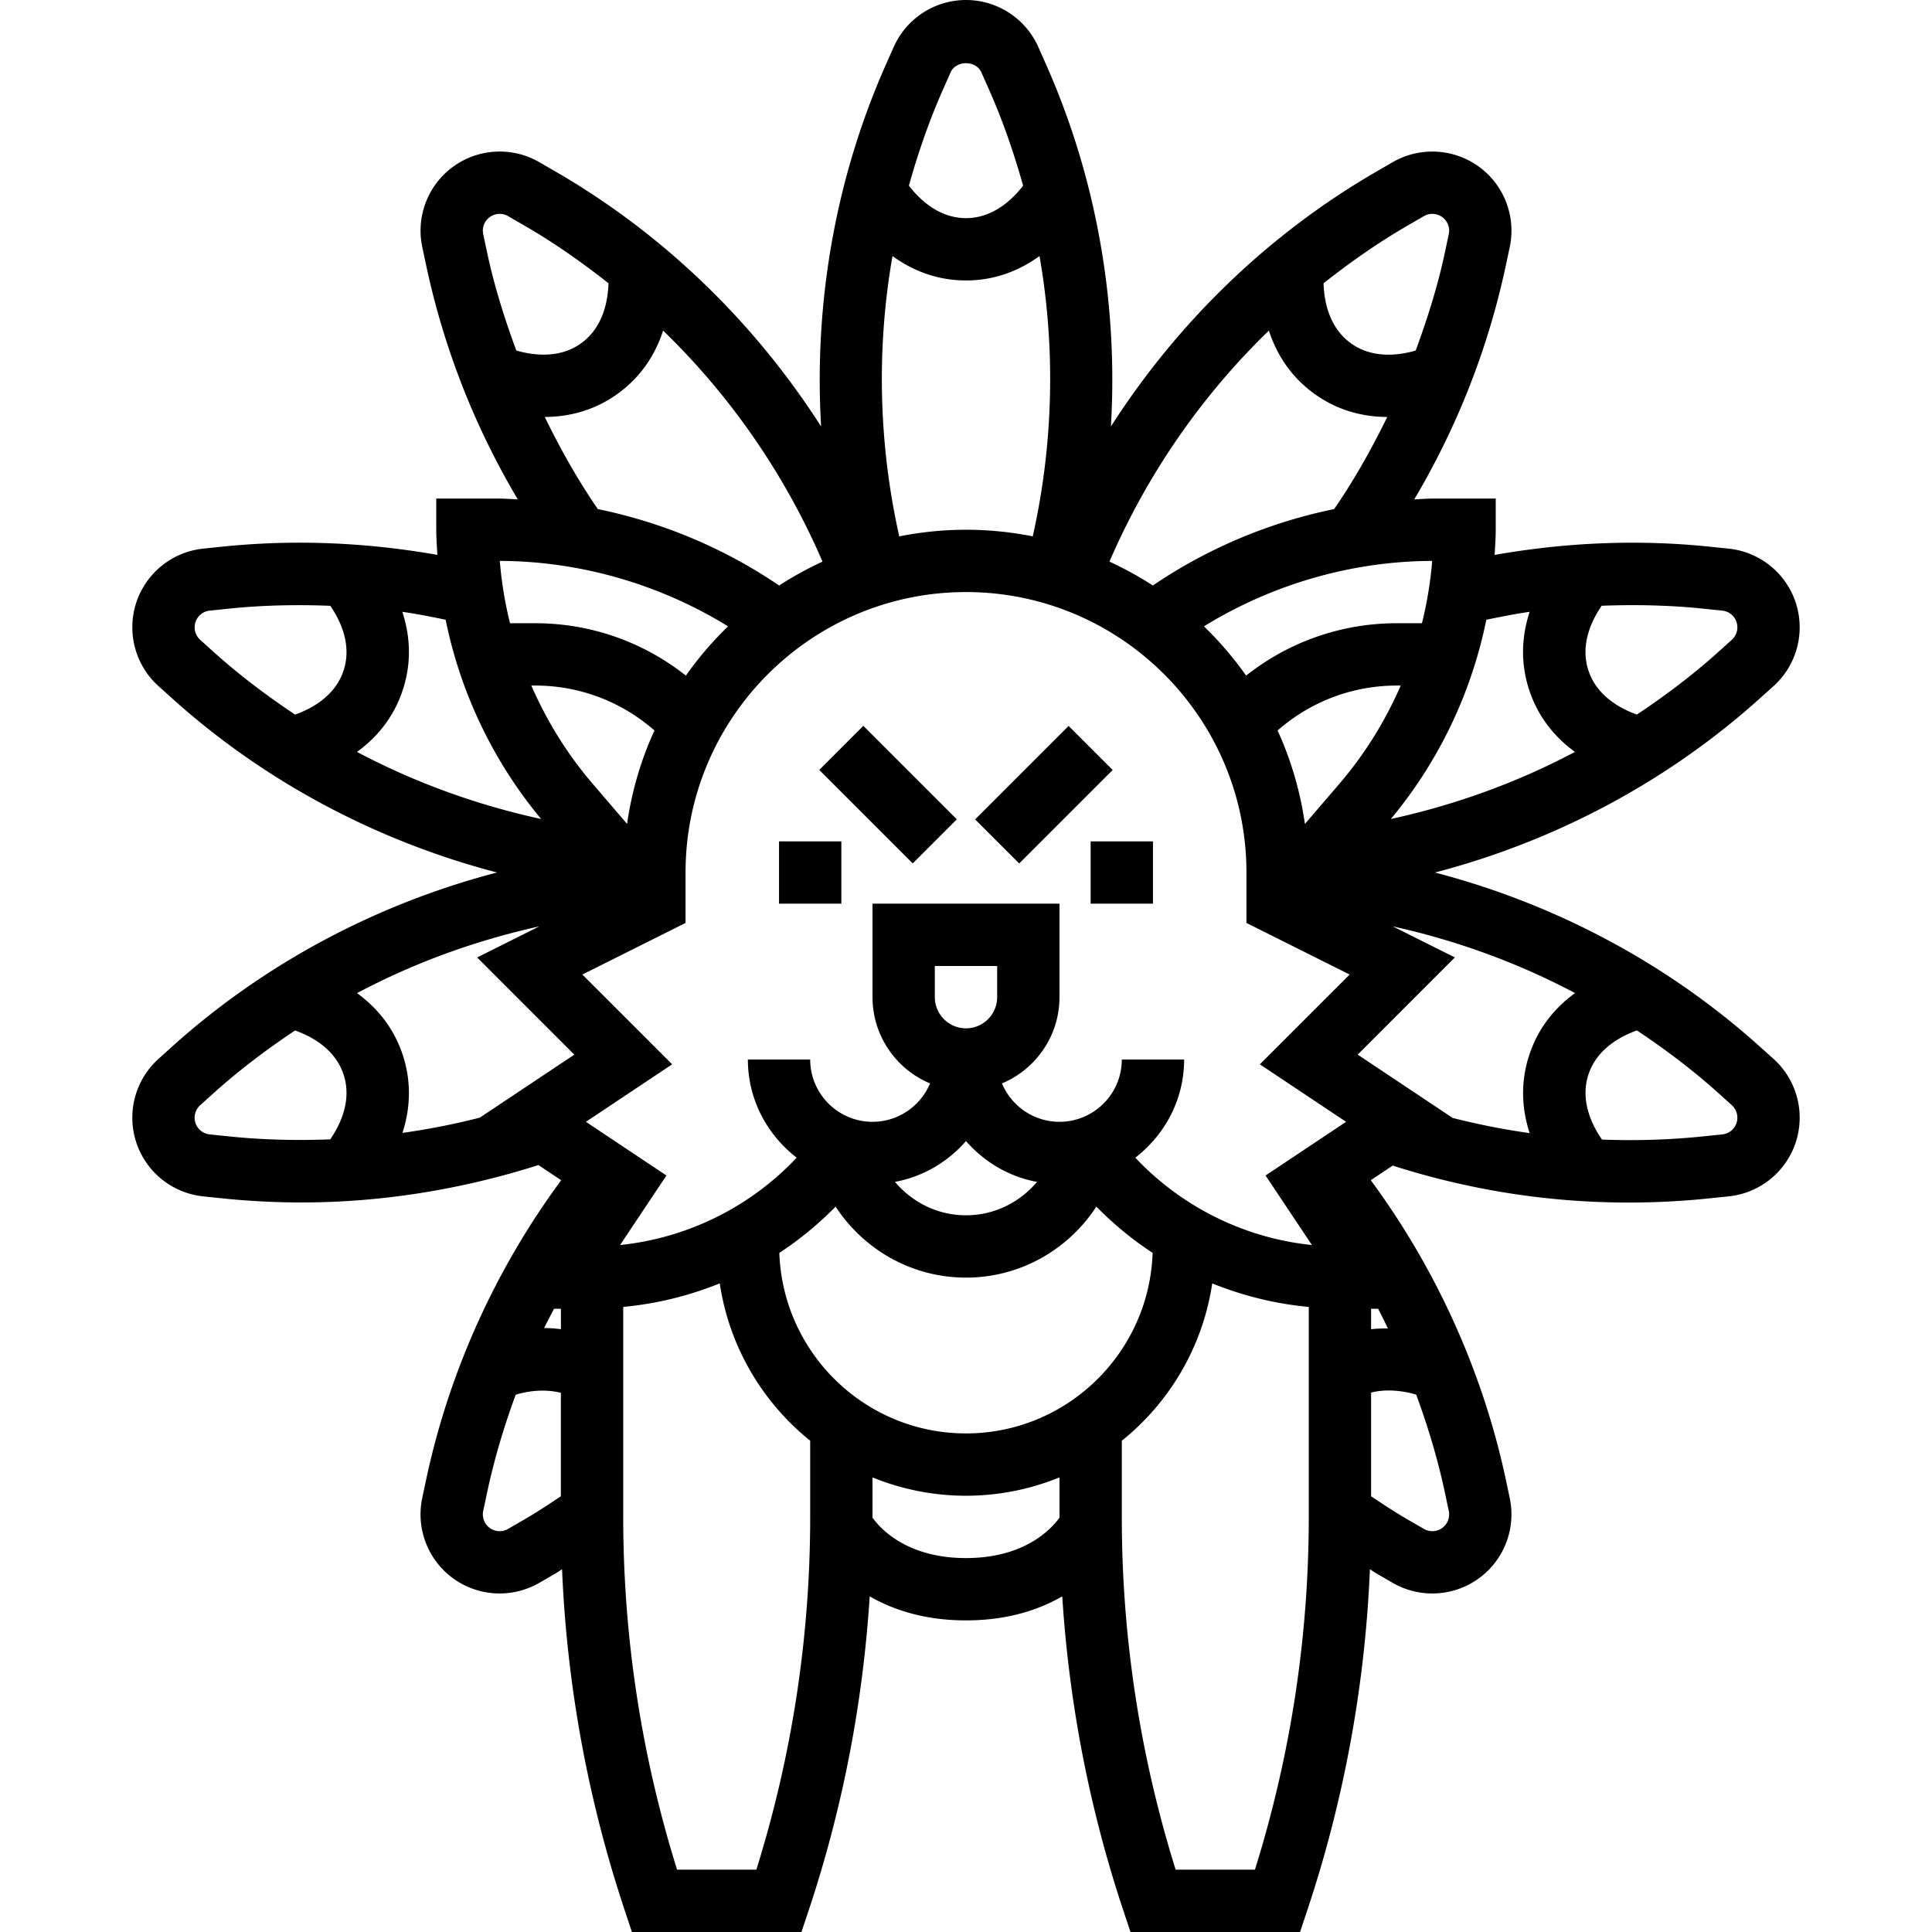 <svg xmlns="http://www.w3.org/2000/svg" viewBox="0 0 496 496"><path d="M250.343 210.368l24.002-24.002 11.314 11.313-24.002 24.002zm-16.015 11.292l-24.002-24.001 11.313-11.314 24.002 24.002zM280 216h16v16h-16zm-80 0h16v16h-16z"/><path d="M455.304 271.832l-3.592-3.216C427.936 247.24 399.168 232.032 368.4 224c30.76-8.032 59.536-23.24 83.312-44.616l3.592-3.224a20.339 20.339 0 0 0 5.736-21.376 20.324 20.324 0 0 0-17.208-13.928l-4.792-.496c-18.512-1.928-37.064-1.112-55.32 2.104.112-2.152.28-4.296.28-6.464v-8h-16c-1.648 0-3.28.136-4.92.2 11.032-18.608 18.96-38.72 23.512-60.048l1-4.704c1.672-7.84-1.44-15.96-7.928-20.664-6.48-4.704-15.16-5.16-22.112-1.152l-4.168 2.416c-27.68 16-51.032 38.664-68.176 65.44 1.872-31.744-3.704-63.808-16.688-93.016l-1.96-4.416A20.336 20.336 0 0 0 248 0a20.33 20.33 0 0 0-18.56 12.064l-1.952 4.4c-12.984 29.216-18.56 61.28-16.688 93.024-17.144-26.776-40.504-49.44-68.176-65.44l-4.176-2.416c-6.936-4.016-15.616-3.56-22.104 1.152a20.309 20.309 0 0 0-7.928 20.664l1 4.712c4.552 21.32 12.472 41.44 23.512 60.04-1.648-.064-3.28-.2-4.928-.2h-16v8c0 2.16.168 4.312.288 6.456-18.256-3.216-36.8-4.024-55.32-2.104l-4.8.496a20.324 20.324 0 0 0-17.208 13.928 20.339 20.339 0 0 0 5.736 21.376l3.584 3.224c23.776 21.376 52.544 36.584 83.312 44.616-30.76 8.032-59.536 23.24-83.312 44.616l-3.584 3.232a20.339 20.339 0 0 0-5.736 21.376 20.324 20.324 0 0 0 17.208 13.928l4.792.496c6.824.712 13.68 1.064 20.536 1.064 20.584 0 41.136-3.368 60.736-9.6l5.84 3.896c-16.816 22.808-28.744 49.064-34.664 76.84l-1 4.712c-1.672 7.84 1.44 15.96 7.928 20.664a20.325 20.325 0 0 0 11.944 3.872c3.504 0 7.008-.904 10.168-2.72l4.168-2.416c.576-.336 1.104-.728 1.68-1.064a318.954 318.954 0 0 0 16.12 87.64l1.816 5.472h43.528l1.824-5.472c8.728-26.184 13.944-53.256 15.696-80.696C229.264 413.28 237.352 416 248 416s18.736-2.72 24.712-6.168c1.752 27.448 6.968 54.512 15.696 80.696l1.824 5.472h43.528l1.824-5.472a318.943 318.943 0 0 0 16.112-87.64c.568.336 1.104.736 1.68 1.064l4.176 2.416a20.275 20.275 0 0 0 10.168 2.72 20.301 20.301 0 0 0 19.864-24.536l-1-4.72c-5.896-27.64-17.888-54.072-34.664-76.84l5.624-3.752c19.752 6.312 40.048 9.488 60.568 9.488 6.952 0 13.936-.36 20.92-1.096l4.8-.496a20.324 20.324 0 0 0 17.208-13.928 20.339 20.339 0 0 0-5.736-21.376zM143.992 384.136c-3.08 2.048-6.176 4.112-9.392 5.968l-4.168 2.416a4.316 4.316 0 0 1-4.696-.248 4.316 4.316 0 0 1-1.68-4.384l1-4.712c1.824-8.56 4.328-16.936 7.344-25.12 2.928-.872 7.24-1.576 11.592-.48v26.56zM144 341.24a34.78 34.78 0 0 0-4.312-.296c.816-1.664 1.688-3.304 2.552-4.944H144v5.24zm219.576 16.8c3.032 8.208 5.544 16.592 7.368 25.128l1 4.72a4.306 4.306 0 0 1-1.688 4.384 4.3 4.3 0 0 1-4.688.248l-4.176-2.416c-3.192-1.848-6.296-3.912-9.392-5.96v-26.632c4.296-1.072 8.624-.344 11.576.528zM352 336h1.8c.88 1.664 1.696 3.352 2.52 5.048-1.416 0-2.832.016-4.32.208V336zm59.2-180.488c8.712-.32 17.448-.152 26.176.76l4.8.496a4.307 4.307 0 0 1 3.648 2.952c.52 1.624.048 3.4-1.216 4.536l-3.584 3.224c-6.52 5.864-13.52 11.128-20.784 15.968-4.088-1.456-10.288-4.68-12.464-11.368-2.184-6.72.968-12.992 3.424-16.568zm-29.616 3.592c3.696-.752 7.4-1.504 11.12-2.032-1.856 5.68-2.568 12.528-.152 19.96 2.408 7.4 6.968 12.504 11.784 16.008-14.872 7.88-30.808 13.632-47.272 17.224 12.36-14.84 20.72-32.448 24.52-51.16zm-37.68 42.064l-8.896 10.36c-1.208-8.44-3.584-16.488-7.016-23.992 8.496-7.432 19.24-11.536 30.64-11.536h.976c-3.944 9.056-9.192 17.56-15.704 25.168zM367.68 144a99.62 99.62 0 0 1-2.624 16h-6.432c-14.232 0-27.72 4.76-38.712 13.448a88.765 88.765 0 0 0-10.824-12.648c17.528-10.808 37.968-16.736 58.592-16.8zm-6.28-86.104l4.168-2.416a4.33 4.33 0 0 1 4.696.248 4.316 4.316 0 0 1 1.68 4.384l-1 4.712c-1.84 8.64-4.48 16.976-7.496 25.168-4.152 1.216-11.016 2.216-16.688-1.904-5.688-4.136-6.84-11.024-6.968-15.36 6.848-5.416 14.016-10.44 21.608-14.832zm-35.64 26.976c1.848 5.664 5.296 11.584 11.584 16.16 6.248 4.536 12.888 5.992 18.8 6.016-3.984 8.152-8.424 16.096-13.632 23.648-16.608 3.4-32.496 10.064-46.544 19.624-3.544-2.312-7.272-4.344-11.144-6.136 9.632-22.296 23.568-42.504 40.936-59.312zM242.104 22.96l1.952-4.4c1.384-3.112 6.504-3.104 7.88 0l1.96 4.408c3.56 8.016 6.4 16.296 8.768 24.696C260.016 51.104 255.032 56 248 56s-12.008-4.896-14.664-8.336c2.36-8.408 5.208-16.688 8.768-24.704zm-12.976 42.776C233.952 69.232 240.224 72 248 72s14.048-2.768 18.872-6.264c4.16 23.776 3.568 48.288-1.736 71.96C259.584 136.6 253.864 136 248 136s-11.584.6-17.136 1.704c-5.296-23.672-5.896-48.192-1.736-71.968zM170.24 84.872c17.36 16.808 31.304 37.016 40.928 59.312-3.872 1.792-7.6 3.824-11.144 6.136-14.048-9.56-29.936-16.216-46.544-19.624-5.208-7.552-9.64-15.496-13.624-23.648 5.92-.032 12.56-1.48 18.8-6.016 6.296-4.576 9.744-10.496 11.584-16.16zm-37.688 5.112c-3.016-8.184-5.656-16.52-7.496-25.152l-1-4.72a4.306 4.306 0 0 1 1.688-4.384 4.333 4.333 0 0 1 4.688-.248l4.176 2.416c7.592 4.392 14.76 9.416 21.608 14.824-.128 4.344-1.28 11.232-6.968 15.368-5.648 4.104-12.52 3.112-16.696 1.896zm54.36 70.816a88.765 88.765 0 0 0-10.824 12.648c-11-8.688-24.48-13.448-38.72-13.448h-6.432a100.517 100.517 0 0 1-2.624-16c20.632.064 41.072 5.992 58.6 16.8zm-18.888 26.736c-3.448 7.496-5.832 15.552-7.032 23.992l-8.88-10.36c-6.52-7.608-11.76-16.112-15.704-25.168h.976c11.4 0 22.144 4.104 30.64 11.536zm-79.8-15.448c-2.168 6.688-8.368 9.912-12.464 11.368-7.264-4.84-14.256-10.104-20.784-15.968l-3.576-3.224a4.31 4.31 0 0 1-1.216-4.536 4.303 4.303 0 0 1 3.648-2.96l4.8-.496c8.72-.912 17.456-1.08 26.168-.744 2.456 3.576 5.608 9.848 3.424 16.56zm3.432 20.952c4.816-3.504 9.384-8.616 11.784-16.016 2.416-7.432 1.704-14.272-.152-19.952 3.728.528 7.424 1.272 11.12 2.032 3.808 18.712 12.168 36.32 24.52 51.16-16.464-3.584-32.408-9.344-47.272-17.224zm-6.872 99.464c-8.728.336-17.48.136-26.16-.776l-4.8-.496a4.307 4.307 0 0 1-3.648-2.952 4.322 4.322 0 0 1 1.216-4.536l3.584-3.224c6.52-5.864 13.52-11.128 20.784-15.968 4.088 1.456 10.288 4.68 12.464 11.368 2.184 6.728-.984 13.016-3.44 16.584zm38.376-5.56a185.753 185.753 0 0 1-19.84 3.904c1.832-5.664 2.52-12.48.12-19.88-2.408-7.4-6.968-12.504-11.784-16.008 14.728-7.808 30.496-13.536 46.792-17.128l-15.952 7.976 24.944 24.952-24.28 16.184zM208 389.392c0 30.808-4.648 61.256-13.824 90.608h-20.352A303.14 303.14 0 0 1 160 389.4v-53.88c8.568-.792 16.896-2.856 24.784-6.04 2.432 16.256 10.952 30.536 23.216 40.392v19.52zM248 400c-14.96 0-21.8-7.336-24.008-10.36 0-.08.008-.16.008-.232v-10.112c7.416 3.008 15.512 4.704 24 4.704a63.562 63.562 0 0 0 24-4.712V389.4c0 .08.008.16.008.232C269.8 392.664 262.96 400 248 400zm0-32c-25.912 0-47.04-20.648-47.92-46.352 5.216-3.4 10.032-7.408 14.448-11.864C221.68 320.72 233.984 328 248 328c14.016 0 26.32-7.28 33.464-18.216 4.416 4.456 9.232 8.464 14.448 11.864C295.04 347.352 273.912 368 248 368zm0-75.056c4.664 5.336 10.984 9.152 18.24 10.48-4.408 5.2-10.904 8.576-18.24 8.576s-13.832-3.376-18.24-8.584c7.256-1.328 13.576-5.136 18.24-10.472zM240 256v-8h16v8c0 4.408-3.592 8-8 8-4.408 0-8-3.592-8-8zm96 133.408c0 30.792-4.648 61.24-13.824 90.592h-20.352A303.14 303.14 0 0 1 288 389.4v-19.52c12.272-9.856 20.784-24.136 23.216-40.392 7.888 3.184 16.216 5.248 24.784 6.04v53.88zM345.576 288l-20.672 13.784 11.904 17.848c-17.264-1.752-33.456-9.784-45.336-22.424C299.04 291.352 304 282.288 304 272h-16c0 8.824-7.176 16-16 16-6.648 0-12.352-4.08-14.768-9.856C265.896 274.52 272 265.96 272 256v-24h-48v24c0 9.96 6.104 18.52 14.768 22.144C236.352 283.92 230.648 288 224 288c-8.824 0-16-7.176-16-16h-16c0 10.288 4.96 19.352 12.528 25.208-11.88 12.64-28.072 20.664-45.336 22.424l11.904-17.848L150.424 288l22.136-14.76-23.056-23.048L176 236.944V224c0-39.696 32.304-72 72-72s72 32.304 72 72v12.944l26.496 13.248-23.056 23.048L345.576 288zm46.992-17.032c-2.416 7.424-1.712 14.264.136 19.936A182.627 182.627 0 0 1 372.928 287l-24.368-16.248 24.944-24.952-15.952-7.976c16.296 3.592 32.072 9.32 46.8 17.128-4.816 3.504-9.384 8.616-11.784 16.016zm53.256 17.304a4.303 4.303 0 0 1-3.648 2.96l-4.8.496c-8.728.912-17.44 1.16-26.104.832-2.464-3.56-5.688-9.88-3.488-16.648 2.168-6.688 8.368-9.912 12.464-11.368 7.264 4.84 14.256 10.104 20.784 15.968l3.584 3.224a4.353 4.353 0 0 1 1.208 4.536z"/></svg>